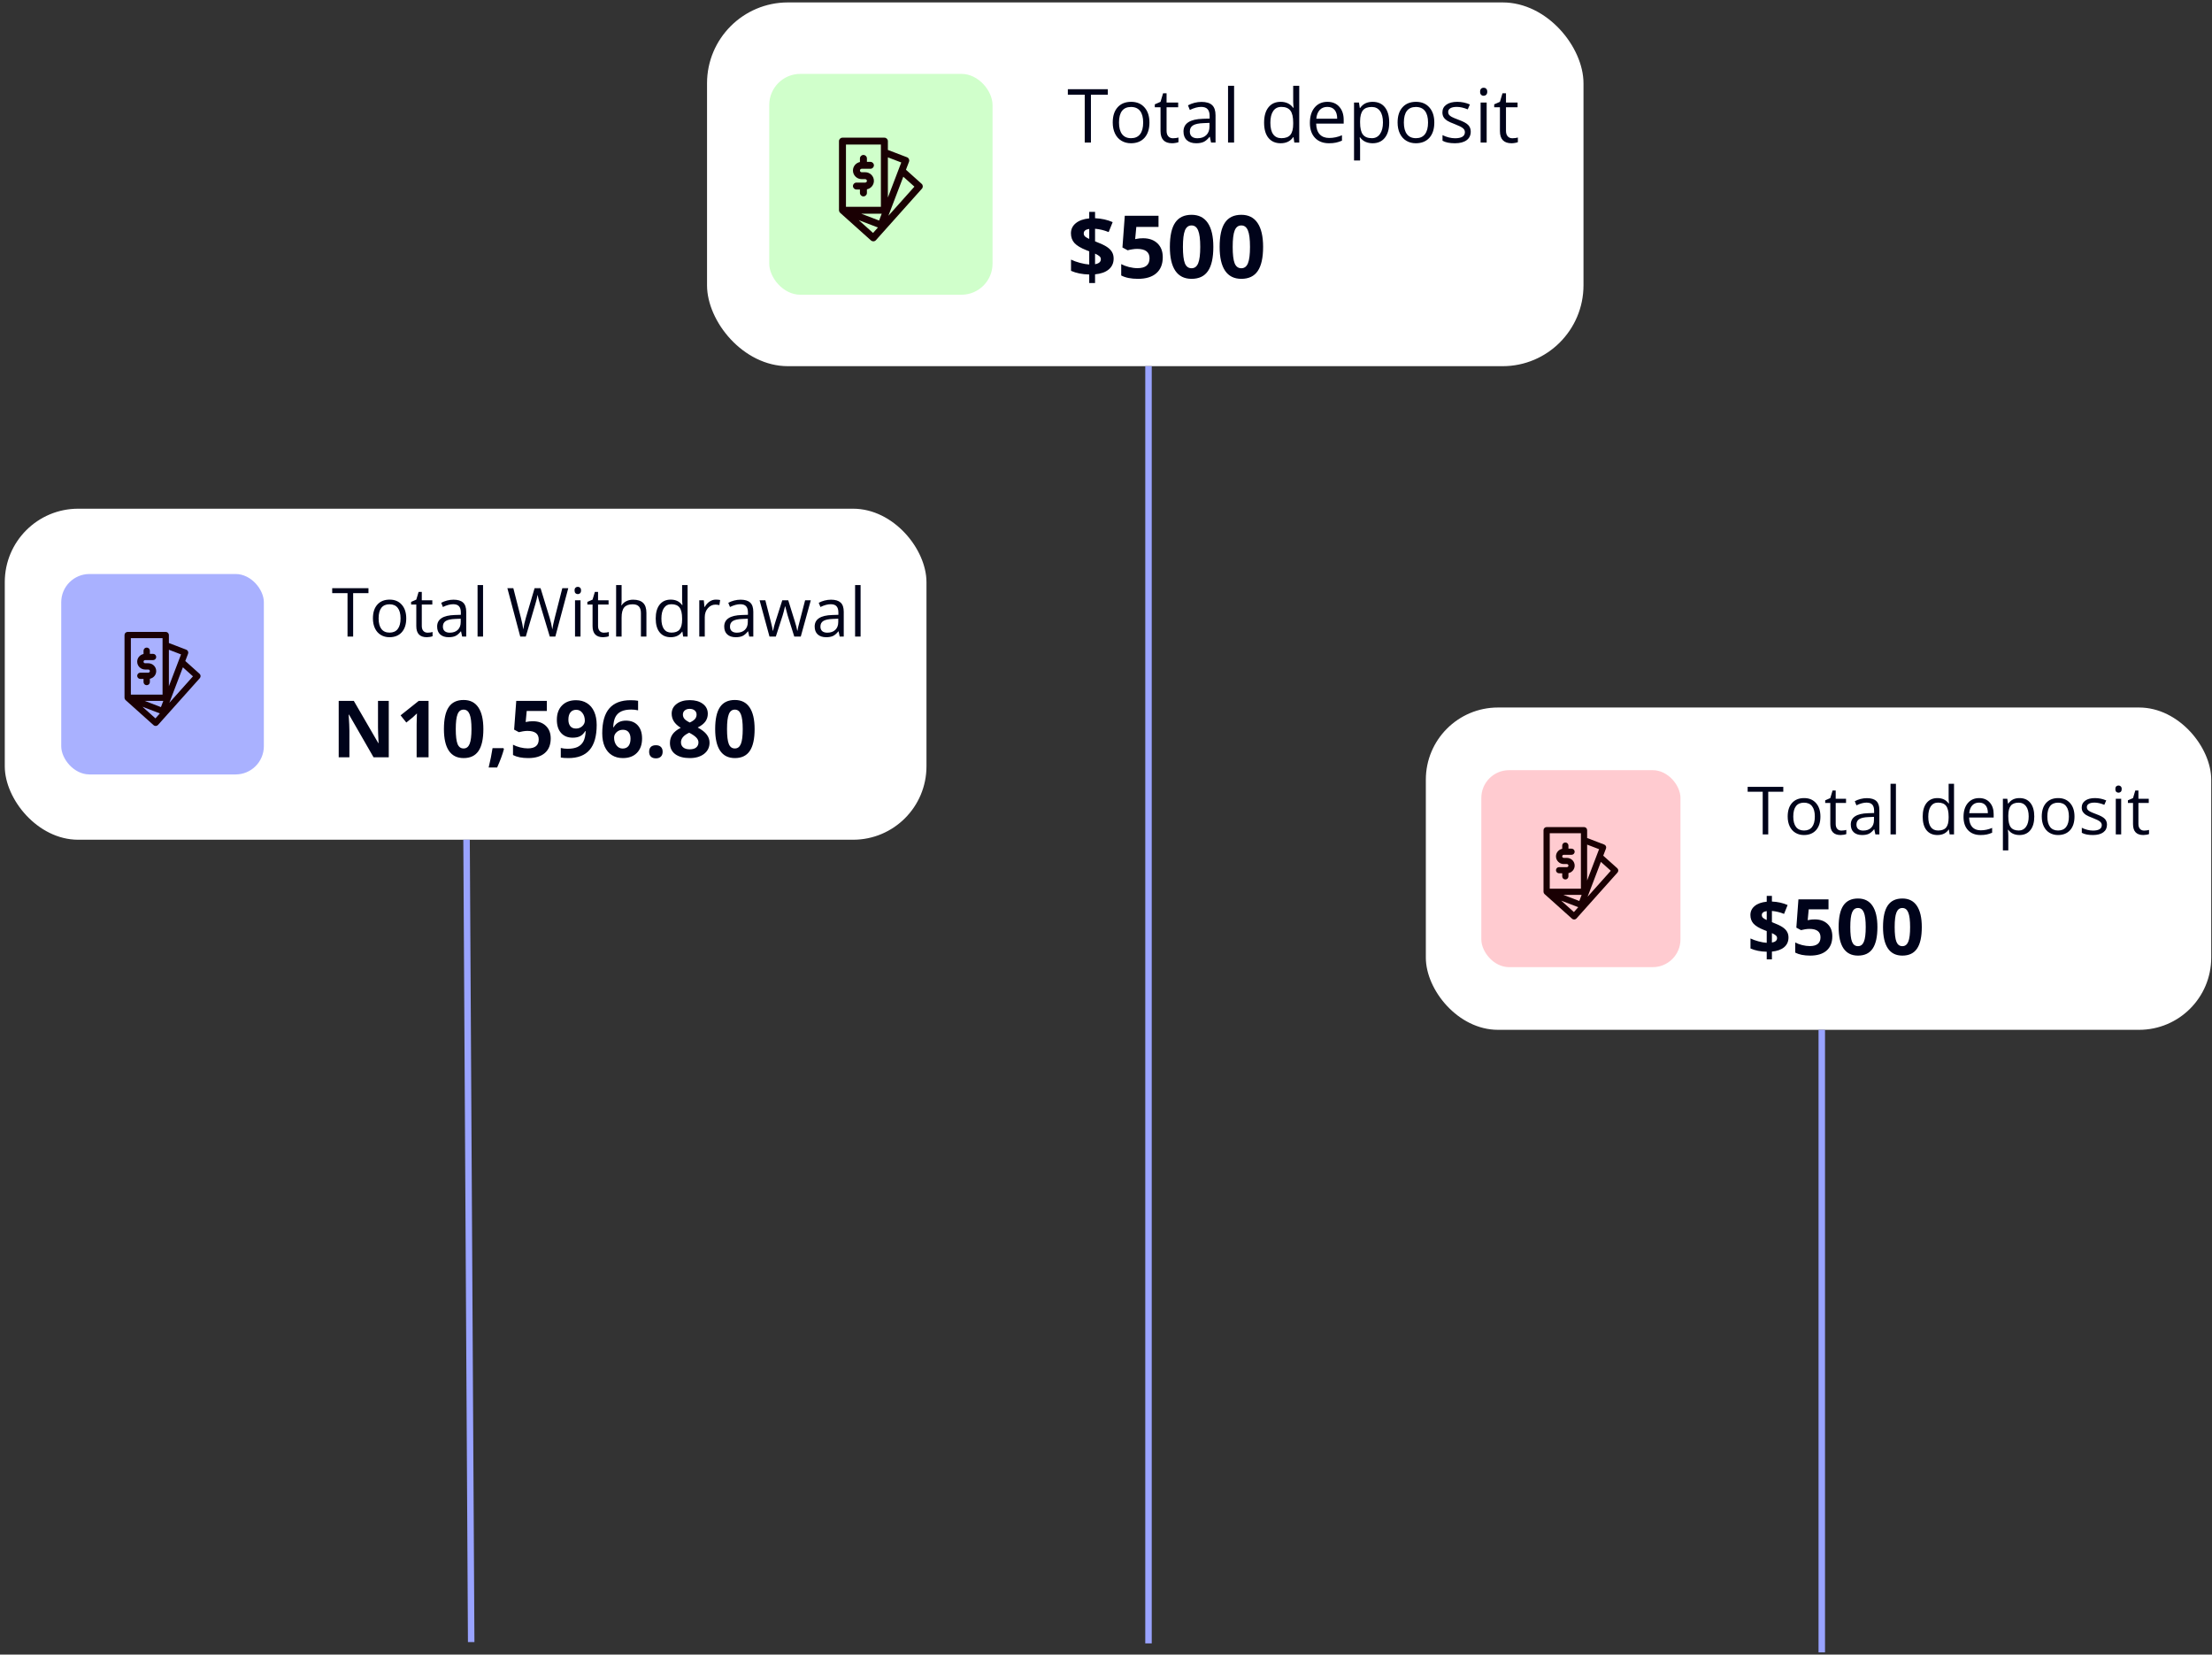 <svg width="341" height="255" viewBox="0 0 341 255" fill="none" xmlns="http://www.w3.org/2000/svg">
<rect x="0" y="0" width="341" height="255" fill="#333333" stroke="none"/>
<rect x="0.736" y="78.401" width="142.088" height="51.019" rx="11.315" fill="white"/>
<rect opacity="0.5" x="9.44" y="88.466" width="31.236" height="30.889" rx="4.352" fill="#5465FF"/>
<path fill-rule="evenodd" clip-rule="evenodd" d="M29.748 104.239L28.194 102.846L26.108 108.312L29.748 104.239ZM26.036 105.763L27.529 101.853C27.529 101.852 27.529 101.851 27.53 101.85L27.909 100.856L26.036 100.14V105.763ZM25.176 108.019H22.304L24.81 108.978L25.176 108.019ZM24.643 109.951L21.963 108.925L23.961 110.715L24.643 109.951ZM20.173 107.053H25.059V98.355H20.173V107.053ZM30.8 104.521L24.365 111.721C24.278 111.818 24.156 111.877 24.026 111.884C24.017 111.884 24.008 111.885 23.998 111.885C23.878 111.885 23.76 111.84 23.67 111.759L19.356 107.893C19.354 107.892 19.353 107.889 19.351 107.887C19.349 107.885 19.345 107.883 19.343 107.881C19.314 107.853 19.296 107.818 19.274 107.784C19.264 107.767 19.248 107.752 19.24 107.734C19.239 107.732 19.237 107.731 19.237 107.729C19.226 107.705 19.225 107.678 19.219 107.652C19.218 107.65 19.218 107.646 19.217 107.643C19.21 107.613 19.198 107.585 19.197 107.554C19.196 107.55 19.197 107.547 19.197 107.543C19.197 107.54 19.195 107.538 19.195 107.536V97.872C19.195 97.605 19.414 97.389 19.684 97.389H25.547C25.817 97.389 26.036 97.605 26.036 97.872V99.103L28.713 100.128C28.963 100.223 29.089 100.501 28.994 100.749L28.565 101.874L30.762 103.843C30.959 104.021 30.977 104.323 30.8 104.521ZM22.127 101.979C22.127 102.113 22.236 102.221 22.371 102.221H22.86C23.534 102.221 24.081 102.762 24.081 103.429C24.081 104.012 23.661 104.5 23.104 104.612V105.12C23.104 105.387 22.886 105.603 22.616 105.603C22.346 105.603 22.127 105.387 22.127 105.12V104.637H21.638C21.369 104.637 21.15 104.421 21.15 104.154C21.15 103.886 21.369 103.67 21.638 103.67H22.86C22.995 103.67 23.104 103.562 23.104 103.429C23.104 103.296 22.995 103.187 22.86 103.187H22.371C21.698 103.187 21.15 102.646 21.15 101.979C21.15 101.396 21.57 100.908 22.127 100.796V100.288C22.127 100.021 22.346 99.805 22.616 99.805C22.886 99.805 23.104 100.021 23.104 100.288V100.771H23.593C23.863 100.771 24.081 100.987 24.081 101.254C24.081 101.522 23.863 101.738 23.593 101.738H22.371C22.236 101.738 22.127 101.846 22.127 101.979Z" fill="#1A0003"/>
<path d="M54.441 98.105H53.574V91.418H51.212V90.648H56.802V91.418H54.441V98.105ZM62.626 95.305C62.626 96.216 62.396 96.928 61.937 97.442C61.478 97.951 60.844 98.207 60.035 98.207C59.535 98.207 59.092 98.089 58.704 97.855C58.316 97.62 58.017 97.283 57.806 96.845C57.596 96.406 57.49 95.893 57.49 95.305C57.49 94.393 57.718 93.684 58.174 93.178C58.629 92.668 59.262 92.413 60.071 92.413C60.853 92.413 61.473 92.673 61.932 93.193C62.395 93.713 62.626 94.417 62.626 95.305ZM58.367 95.305C58.367 96.019 58.51 96.563 58.796 96.937C59.081 97.311 59.501 97.498 60.056 97.498C60.61 97.498 61.03 97.312 61.315 96.942C61.604 96.568 61.749 96.022 61.749 95.305C61.749 94.594 61.604 94.055 61.315 93.688C61.03 93.317 60.606 93.132 60.045 93.132C59.491 93.132 59.073 93.314 58.791 93.678C58.508 94.041 58.367 94.584 58.367 95.305ZM65.92 97.508C66.07 97.508 66.215 97.498 66.354 97.477C66.493 97.453 66.604 97.43 66.685 97.406V98.053C66.594 98.098 66.458 98.133 66.277 98.161C66.101 98.191 65.941 98.207 65.798 98.207C64.717 98.207 64.176 97.637 64.176 96.498V93.173H63.376V92.765L64.176 92.413L64.533 91.22H65.023V92.515H66.645V93.173H65.023V96.462C65.023 96.799 65.103 97.057 65.263 97.237C65.422 97.418 65.642 97.508 65.92 97.508ZM71.245 98.105L71.076 97.309H71.036C70.757 97.659 70.478 97.897 70.199 98.023C69.924 98.145 69.579 98.207 69.164 98.207C68.61 98.207 68.174 98.064 67.858 97.778C67.546 97.493 67.389 97.086 67.389 96.559C67.389 95.43 68.292 94.839 70.097 94.784L71.046 94.754V94.407C71.046 93.968 70.951 93.645 70.76 93.438C70.573 93.227 70.272 93.122 69.858 93.122C69.392 93.122 68.865 93.265 68.276 93.55L68.016 92.903C68.292 92.753 68.593 92.636 68.919 92.551C69.249 92.466 69.579 92.423 69.909 92.423C70.575 92.423 71.068 92.571 71.388 92.867C71.71 93.163 71.872 93.637 71.872 94.29V98.105H71.245ZM69.332 97.508C69.859 97.508 70.272 97.363 70.572 97.074C70.874 96.785 71.025 96.381 71.025 95.861V95.356L70.179 95.391C69.506 95.415 69.019 95.52 68.72 95.707C68.424 95.891 68.276 96.178 68.276 96.569C68.276 96.875 68.368 97.108 68.552 97.268C68.739 97.428 68.999 97.508 69.332 97.508ZM74.468 98.105H73.621V90.169H74.468V98.105ZM85.611 98.105H84.754L83.25 93.112C83.178 92.891 83.099 92.612 83.01 92.275C82.922 91.939 82.876 91.736 82.873 91.668C82.798 92.117 82.679 92.609 82.516 93.142L81.057 98.105H80.2L78.216 90.648H79.134L80.312 95.254C80.475 95.9 80.594 96.484 80.669 97.008C80.761 96.386 80.897 95.777 81.077 95.182L82.413 90.648H83.331L84.734 95.223C84.897 95.75 85.035 96.345 85.147 97.008C85.212 96.525 85.334 95.937 85.514 95.243L86.687 90.648H87.605L85.611 98.105ZM89.492 98.105H88.645V92.515H89.492V98.105ZM88.574 91C88.574 90.806 88.622 90.665 88.717 90.577C88.812 90.485 88.931 90.439 89.074 90.439C89.21 90.439 89.327 90.485 89.426 90.577C89.524 90.669 89.574 90.81 89.574 91C89.574 91.191 89.524 91.334 89.426 91.429C89.327 91.52 89.21 91.566 89.074 91.566C88.931 91.566 88.812 91.52 88.717 91.429C88.622 91.334 88.574 91.191 88.574 91ZM93.093 97.508C93.242 97.508 93.387 97.498 93.526 97.477C93.665 97.453 93.776 97.43 93.858 97.406V98.053C93.766 98.098 93.63 98.133 93.45 98.161C93.273 98.191 93.113 98.207 92.97 98.207C91.889 98.207 91.349 97.637 91.349 96.498V93.173H90.548V92.765L91.349 92.413L91.706 91.22H92.195V92.515H93.817V93.173H92.195V96.462C92.195 96.799 92.275 97.057 92.435 97.237C92.595 97.418 92.814 97.508 93.093 97.508ZM98.805 98.105V94.489C98.805 94.033 98.701 93.693 98.493 93.469C98.286 93.244 97.961 93.132 97.519 93.132C96.931 93.132 96.501 93.292 96.229 93.612C95.96 93.931 95.826 94.455 95.826 95.182V98.105H94.98V90.169H95.826V92.571C95.826 92.86 95.813 93.1 95.785 93.29H95.836C96.003 93.022 96.239 92.811 96.545 92.658C96.855 92.501 97.207 92.423 97.601 92.423C98.284 92.423 98.796 92.586 99.136 92.913C99.479 93.236 99.651 93.751 99.651 94.458V98.105H98.805ZM105.2 97.355H105.154C104.763 97.923 104.178 98.207 103.4 98.207C102.669 98.207 102.099 97.957 101.691 97.457C101.286 96.957 101.084 96.246 101.084 95.325C101.084 94.404 101.288 93.688 101.696 93.178C102.104 92.668 102.672 92.413 103.4 92.413C104.158 92.413 104.739 92.688 105.144 93.239H105.21L105.174 92.836L105.154 92.444V90.169H106V98.105H105.312L105.2 97.355ZM103.507 97.498C104.085 97.498 104.503 97.341 104.761 97.028C105.023 96.712 105.154 96.204 105.154 95.504V95.325C105.154 94.533 105.021 93.968 104.756 93.632C104.494 93.292 104.074 93.122 103.496 93.122C103 93.122 102.619 93.316 102.354 93.703C102.092 94.087 101.961 94.631 101.961 95.335C101.961 96.049 102.092 96.588 102.354 96.952C102.616 97.316 103 97.498 103.507 97.498ZM110.351 92.413C110.599 92.413 110.822 92.433 111.019 92.474L110.902 93.26C110.67 93.209 110.466 93.183 110.29 93.183C109.837 93.183 109.45 93.367 109.127 93.734C108.807 94.101 108.647 94.558 108.647 95.106V98.105H107.801V92.515H108.499L108.596 93.55H108.637C108.845 93.186 109.094 92.906 109.387 92.709C109.679 92.512 110.001 92.413 110.351 92.413ZM115.502 98.105L115.333 97.309H115.293C115.014 97.659 114.735 97.897 114.456 98.023C114.181 98.145 113.836 98.207 113.421 98.207C112.867 98.207 112.431 98.064 112.115 97.778C111.802 97.493 111.646 97.086 111.646 96.559C111.646 95.43 112.549 94.839 114.354 94.784L115.303 94.754V94.407C115.303 93.968 115.208 93.645 115.017 93.438C114.83 93.227 114.529 93.122 114.114 93.122C113.649 93.122 113.122 93.265 112.533 93.55L112.273 92.903C112.549 92.753 112.85 92.636 113.176 92.551C113.506 92.466 113.836 92.423 114.165 92.423C114.832 92.423 115.325 92.571 115.644 92.867C115.967 93.163 116.129 93.637 116.129 94.29V98.105H115.502ZM113.589 97.508C114.116 97.508 114.529 97.363 114.828 97.074C115.131 96.785 115.282 96.381 115.282 95.861V95.356L114.436 95.391C113.763 95.415 113.276 95.52 112.977 95.707C112.681 95.891 112.533 96.178 112.533 96.569C112.533 96.875 112.625 97.108 112.809 97.268C112.996 97.428 113.256 97.508 113.589 97.508ZM122.443 98.105L121.417 94.825C121.353 94.625 121.232 94.169 121.055 93.459H121.015C120.879 94.053 120.76 94.512 120.658 94.835L119.602 98.105H118.623L117.098 92.515H117.985C118.346 93.919 118.619 94.988 118.806 95.723C118.997 96.457 119.106 96.952 119.133 97.207H119.174C119.211 97.013 119.27 96.763 119.352 96.457C119.437 96.148 119.51 95.903 119.571 95.723L120.596 92.515H121.514L122.514 95.723C122.704 96.308 122.834 96.799 122.902 97.197H122.942C122.956 97.074 122.992 96.886 123.049 96.631C123.111 96.376 123.466 95.004 124.115 92.515H124.993L123.447 98.105H122.443ZM129.445 98.105L129.276 97.309H129.236C128.957 97.659 128.678 97.897 128.399 98.023C128.124 98.145 127.779 98.207 127.364 98.207C126.81 98.207 126.375 98.064 126.058 97.778C125.746 97.493 125.589 97.086 125.589 96.559C125.589 95.43 126.492 94.839 128.297 94.784L129.246 94.754V94.407C129.246 93.968 129.151 93.645 128.96 93.438C128.773 93.227 128.472 93.122 128.058 93.122C127.592 93.122 127.065 93.265 126.477 93.55L126.216 92.903C126.492 92.753 126.793 92.636 127.119 92.551C127.449 92.466 127.779 92.423 128.109 92.423C128.775 92.423 129.268 92.571 129.588 92.867C129.911 93.163 130.072 93.637 130.072 94.29V98.105H129.445ZM127.532 97.508C128.059 97.508 128.472 97.363 128.772 97.074C129.074 96.785 129.225 96.381 129.225 95.861V95.356L128.379 95.391C127.706 95.415 127.219 95.52 126.92 95.707C126.624 95.891 126.477 96.178 126.477 96.569C126.477 96.875 126.568 97.108 126.752 97.268C126.939 97.428 127.199 97.508 127.532 97.508ZM132.668 98.105H131.821V90.169H132.668V98.105Z" fill="#00031A"/>
<path d="M59.932 116.716H57.588L53.804 110.135H53.75C53.826 111.297 53.863 112.126 53.863 112.622V116.716H52.215V108.017H54.542L58.32 114.532H58.361C58.302 113.401 58.272 112.602 58.272 112.134V108.017H59.932V116.716ZM66.067 116.716H64.228V111.682L64.246 110.855L64.276 109.951C63.97 110.256 63.758 110.456 63.639 110.551L62.639 111.355L61.753 110.248L64.555 108.017H66.067V116.716ZM74.515 112.366C74.515 113.885 74.266 115.01 73.766 115.74C73.27 116.47 72.504 116.835 71.469 116.835C70.466 116.835 69.708 116.458 69.196 115.704C68.689 114.95 68.435 113.838 68.435 112.366C68.435 110.831 68.683 109.701 69.178 108.975C69.674 108.245 70.438 107.88 71.469 107.88C72.473 107.88 73.23 108.261 73.742 109.022C74.258 109.784 74.515 110.899 74.515 112.366ZM70.261 112.366C70.261 113.433 70.353 114.199 70.535 114.663C70.721 115.123 71.033 115.353 71.469 115.353C71.897 115.353 72.207 115.119 72.397 114.651C72.588 114.183 72.683 113.421 72.683 112.366C72.683 111.299 72.586 110.534 72.391 110.07C72.201 109.601 71.894 109.367 71.469 109.367C71.037 109.367 70.727 109.601 70.541 110.07C70.355 110.534 70.261 111.299 70.261 112.366ZM77.687 115.436C77.48 116.238 77.131 117.188 76.639 118.286H75.331C75.588 117.231 75.789 116.236 75.931 115.299H77.597L77.687 115.436ZM82.143 111.158C82.984 111.158 83.653 111.394 84.148 111.866C84.648 112.338 84.898 112.985 84.898 113.806C84.898 114.778 84.599 115.526 83.999 116.049C83.401 116.573 82.544 116.835 81.429 116.835C80.461 116.835 79.68 116.678 79.085 116.365V114.776C79.398 114.942 79.763 115.079 80.18 115.186C80.596 115.29 80.991 115.341 81.364 115.341C82.486 115.341 83.048 114.881 83.048 113.961C83.048 113.084 82.466 112.646 81.304 112.646C81.094 112.646 80.862 112.668 80.608 112.711C80.354 112.751 80.148 112.795 79.989 112.842L79.257 112.449L79.585 108.017H84.303V109.576H81.197L81.037 111.283L81.245 111.242C81.487 111.186 81.786 111.158 82.143 111.158ZM91.984 111.73C91.984 113.443 91.623 114.722 90.901 115.567C90.18 116.412 89.087 116.835 87.623 116.835C87.107 116.835 86.717 116.807 86.451 116.751V115.276C86.784 115.359 87.133 115.401 87.498 115.401C88.113 115.401 88.619 115.311 89.015 115.133C89.412 114.95 89.715 114.667 89.926 114.282C90.136 113.893 90.257 113.36 90.289 112.682H90.217C89.987 113.054 89.721 113.316 89.42 113.467C89.118 113.618 88.742 113.693 88.289 113.693C87.532 113.693 86.935 113.451 86.499 112.967C86.062 112.479 85.844 111.803 85.844 110.938C85.844 110.006 86.108 109.27 86.635 108.731C87.167 108.187 87.889 107.916 88.801 107.916C89.444 107.916 90.005 108.066 90.485 108.368C90.969 108.669 91.34 109.108 91.597 109.683C91.855 110.254 91.984 110.936 91.984 111.73ZM88.837 109.391C88.456 109.391 88.159 109.522 87.944 109.784C87.73 110.046 87.623 110.423 87.623 110.914C87.623 111.335 87.72 111.668 87.915 111.914C88.109 112.16 88.404 112.283 88.801 112.283C89.174 112.283 89.493 112.162 89.759 111.92C90.025 111.674 90.158 111.392 90.158 111.075C90.158 110.603 90.033 110.204 89.783 109.879C89.537 109.554 89.222 109.391 88.837 109.391ZM92.841 113.021C92.841 111.299 93.204 110.018 93.93 109.177C94.66 108.336 95.751 107.916 97.202 107.916C97.698 107.916 98.087 107.945 98.368 108.005V109.475C98.016 109.395 97.666 109.356 97.321 109.356C96.691 109.356 96.175 109.451 95.774 109.641C95.378 109.832 95.08 110.113 94.882 110.486C94.683 110.859 94.567 111.388 94.531 112.075H94.608C95.001 111.4 95.63 111.063 96.494 111.063C97.272 111.063 97.881 111.307 98.321 111.795C98.761 112.283 98.981 112.957 98.981 113.818C98.981 114.746 98.719 115.482 98.196 116.025C97.672 116.565 96.947 116.835 96.018 116.835C95.376 116.835 94.814 116.686 94.335 116.388C93.859 116.091 93.49 115.656 93.228 115.085C92.97 114.514 92.841 113.826 92.841 113.021ZM95.983 115.365C96.375 115.365 96.677 115.234 96.887 114.972C97.097 114.706 97.202 114.33 97.202 113.842C97.202 113.417 97.103 113.084 96.905 112.842C96.71 112.596 96.415 112.473 96.018 112.473C95.645 112.473 95.326 112.594 95.06 112.836C94.799 113.078 94.668 113.36 94.668 113.681C94.668 114.153 94.791 114.552 95.037 114.877C95.287 115.202 95.602 115.365 95.983 115.365ZM100.07 115.865C100.07 115.532 100.159 115.28 100.338 115.109C100.516 114.939 100.776 114.853 101.117 114.853C101.447 114.853 101.7 114.94 101.879 115.115C102.061 115.29 102.153 115.539 102.153 115.865C102.153 116.178 102.061 116.426 101.879 116.608C101.696 116.787 101.443 116.876 101.117 116.876C100.784 116.876 100.526 116.789 100.344 116.614C100.161 116.436 100.07 116.186 100.07 115.865ZM106.335 107.904C107.168 107.904 107.839 108.094 108.346 108.475C108.858 108.852 109.114 109.361 109.114 110.004C109.114 110.448 108.991 110.845 108.745 111.194C108.499 111.539 108.103 111.849 107.555 112.122C108.206 112.471 108.672 112.836 108.953 113.217C109.239 113.594 109.382 114.008 109.382 114.461C109.382 115.175 109.102 115.75 108.543 116.186C107.984 116.618 107.248 116.835 106.335 116.835C105.383 116.835 104.636 116.632 104.092 116.228C103.549 115.823 103.277 115.25 103.277 114.508C103.277 114.012 103.408 113.572 103.67 113.187C103.936 112.803 104.36 112.463 104.943 112.17C104.447 111.856 104.09 111.521 103.872 111.164C103.654 110.807 103.545 110.417 103.545 109.992C103.545 109.369 103.803 108.866 104.318 108.481C104.834 108.096 105.506 107.904 106.335 107.904ZM104.979 114.401C104.979 114.742 105.098 115.008 105.336 115.198C105.574 115.389 105.899 115.484 106.312 115.484C106.768 115.484 107.109 115.387 107.335 115.192C107.561 114.994 107.674 114.734 107.674 114.413C107.674 114.147 107.561 113.899 107.335 113.669C107.113 113.435 106.75 113.187 106.246 112.925C105.401 113.314 104.979 113.806 104.979 114.401ZM106.323 109.248C106.01 109.248 105.756 109.33 105.562 109.492C105.372 109.651 105.276 109.865 105.276 110.135C105.276 110.373 105.352 110.587 105.502 110.778C105.657 110.964 105.935 111.156 106.335 111.355C106.724 111.172 106.996 110.986 107.151 110.795C107.305 110.605 107.383 110.385 107.383 110.135C107.383 109.861 107.283 109.645 107.085 109.486C106.887 109.328 106.633 109.248 106.323 109.248ZM116.331 112.366C116.331 113.885 116.081 115.01 115.582 115.74C115.086 116.47 114.32 116.835 113.285 116.835C112.281 116.835 111.524 116.458 111.012 115.704C110.504 114.95 110.25 113.838 110.25 112.366C110.25 110.831 110.498 109.701 110.994 108.975C111.49 108.245 112.254 107.88 113.285 107.88C114.288 107.88 115.046 108.261 115.558 109.022C116.073 109.784 116.331 110.899 116.331 112.366ZM112.077 112.366C112.077 113.433 112.168 114.199 112.351 114.663C112.537 115.123 112.849 115.353 113.285 115.353C113.713 115.353 114.023 115.119 114.213 114.651C114.403 114.183 114.499 113.421 114.499 112.366C114.499 111.299 114.401 110.534 114.207 110.07C114.017 109.601 113.709 109.367 113.285 109.367C112.852 109.367 112.543 109.601 112.357 110.07C112.17 110.534 112.077 111.299 112.077 112.366Z" fill="#00031A"/>
<line x1="71.924" y1="129.417" x2="72.637" y2="253.077" stroke="#99A3FF"/>
<rect x="108.995" y="0.374" width="135.115" height="56.061" rx="12.469" fill="white"/>
<rect opacity="0.5" x="118.587" y="11.385" width="34.422" height="34.039" rx="4.796" fill="#A3FF99"/>
<path fill-rule="evenodd" clip-rule="evenodd" d="M140.965 28.767L139.252 27.232L136.954 33.255L140.965 28.767ZM136.875 30.447L138.52 26.137C138.52 26.136 138.52 26.135 138.521 26.134L138.939 25.04L136.875 24.25V30.447ZM135.926 32.933H132.761L135.523 33.99L135.926 32.933ZM135.34 35.062L132.386 33.931L134.588 35.903L135.34 35.062ZM130.413 31.868H135.798V22.283H130.413V31.868ZM142.124 29.078L135.033 37.013C134.938 37.12 134.803 37.184 134.659 37.191C134.65 37.192 134.639 37.193 134.629 37.193C134.496 37.193 134.367 37.144 134.268 37.055L129.513 32.794C129.511 32.792 129.511 32.79 129.508 32.787C129.505 32.785 129.501 32.783 129.499 32.781C129.468 32.75 129.447 32.711 129.423 32.674C129.412 32.655 129.394 32.638 129.385 32.619C129.384 32.616 129.382 32.615 129.382 32.613C129.37 32.587 129.37 32.556 129.363 32.529C129.361 32.526 129.361 32.522 129.36 32.518C129.352 32.485 129.339 32.454 129.338 32.421C129.337 32.416 129.338 32.412 129.338 32.408C129.338 32.405 129.336 32.403 129.336 32.4V21.751C129.336 21.457 129.577 21.219 129.875 21.219H136.336C136.634 21.219 136.874 21.457 136.874 21.751V23.108L139.825 24.237C140.101 24.342 140.239 24.648 140.134 24.921L139.661 26.16L142.082 28.331C142.3 28.527 142.319 28.859 142.124 29.078ZM132.567 26.277C132.567 26.424 132.688 26.543 132.836 26.543H133.375C134.117 26.543 134.721 27.14 134.721 27.874C134.721 28.517 134.258 29.055 133.644 29.178V29.738C133.644 30.032 133.403 30.27 133.105 30.27C132.808 30.27 132.567 30.032 132.567 29.738V29.206H132.029C131.731 29.206 131.49 28.968 131.49 28.673C131.49 28.379 131.731 28.141 132.029 28.141H133.375C133.523 28.141 133.644 28.021 133.644 27.874C133.644 27.728 133.523 27.608 133.375 27.608H132.836C132.094 27.608 131.49 27.011 131.49 26.277C131.49 25.634 131.954 25.096 132.567 24.973V24.413C132.567 24.119 132.808 23.881 133.105 23.881C133.403 23.881 133.644 24.119 133.644 24.413V24.946H134.182C134.48 24.946 134.721 25.184 134.721 25.478C134.721 25.773 134.48 26.011 134.182 26.011H132.836C132.688 26.011 132.567 26.131 132.567 26.277Z" fill="#1A0003"/>
<path d="M168.177 21.966H167.221V14.598H164.619V13.749H170.779V14.598H168.177V21.966ZM177.197 18.88C177.197 19.884 176.944 20.669 176.438 21.235C175.933 21.797 175.234 22.078 174.342 22.078C173.791 22.078 173.302 21.949 172.875 21.69C172.448 21.432 172.118 21.061 171.886 20.578C171.654 20.094 171.538 19.528 171.538 18.88C171.538 17.876 171.789 17.095 172.291 16.537C172.793 15.975 173.49 15.694 174.381 15.694C175.243 15.694 175.927 15.98 176.433 16.553C176.942 17.127 177.197 17.902 177.197 18.88ZM172.504 18.88C172.504 19.667 172.662 20.267 172.976 20.679C173.291 21.091 173.754 21.297 174.365 21.297C174.975 21.297 175.438 21.093 175.753 20.684C176.071 20.272 176.23 19.671 176.23 18.88C176.23 18.097 176.071 17.503 175.753 17.099C175.438 16.69 174.972 16.486 174.353 16.486C173.743 16.486 173.282 16.686 172.971 17.087C172.66 17.488 172.504 18.086 172.504 18.88ZM180.828 21.308C180.992 21.308 181.152 21.297 181.305 21.274C181.459 21.248 181.581 21.222 181.671 21.196V21.909C181.569 21.958 181.42 21.997 181.221 22.027C181.026 22.061 180.85 22.078 180.693 22.078C179.501 22.078 178.906 21.45 178.906 20.195V16.531H178.023V16.081L178.906 15.694L179.299 14.379H179.838V15.806H181.626V16.531H179.838V20.156C179.838 20.527 179.927 20.812 180.103 21.01C180.279 21.209 180.52 21.308 180.828 21.308ZM186.695 21.966L186.51 21.089H186.465C186.157 21.475 185.85 21.737 185.543 21.876C185.239 22.011 184.859 22.078 184.402 22.078C183.791 22.078 183.312 21.921 182.963 21.606C182.619 21.291 182.446 20.843 182.446 20.263C182.446 19.019 183.441 18.367 185.43 18.307L186.476 18.273V17.891C186.476 17.408 186.371 17.052 186.161 16.823C185.955 16.591 185.623 16.475 185.166 16.475C184.653 16.475 184.072 16.632 183.424 16.947L183.137 16.233C183.441 16.068 183.773 15.939 184.132 15.845C184.496 15.752 184.859 15.705 185.223 15.705C185.957 15.705 186.5 15.868 186.852 16.194C187.208 16.52 187.386 17.042 187.386 17.762V21.966H186.695ZM184.587 21.308C185.168 21.308 185.623 21.149 185.953 20.83C186.287 20.512 186.453 20.066 186.453 19.493V18.936L185.52 18.976C184.779 19.002 184.243 19.118 183.913 19.324C183.587 19.526 183.424 19.843 183.424 20.274C183.424 20.611 183.525 20.868 183.728 21.044C183.934 21.22 184.22 21.308 184.587 21.308ZM190.247 21.966H189.314V13.221H190.247V21.966ZM199.408 21.14H199.357C198.926 21.765 198.282 22.078 197.424 22.078C196.618 22.078 195.991 21.803 195.541 21.252C195.095 20.701 194.872 19.918 194.872 18.903C194.872 17.887 195.097 17.099 195.547 16.537C195.996 15.975 196.622 15.694 197.424 15.694C198.259 15.694 198.9 15.997 199.346 16.604H199.419L199.379 16.16L199.357 15.727V13.221H200.29V21.966H199.531L199.408 21.14ZM197.542 21.297C198.179 21.297 198.639 21.125 198.924 20.78C199.213 20.431 199.357 19.871 199.357 19.099V18.903C199.357 18.03 199.211 17.408 198.919 17.037C198.63 16.662 198.167 16.475 197.53 16.475C196.983 16.475 196.564 16.688 196.272 17.116C195.983 17.539 195.839 18.138 195.839 18.914C195.839 19.701 195.983 20.295 196.272 20.695C196.56 21.096 196.983 21.297 197.542 21.297ZM204.876 22.078C203.965 22.078 203.246 21.801 202.718 21.246C202.193 20.692 201.931 19.922 201.931 18.936C201.931 17.944 202.174 17.155 202.662 16.57C203.152 15.986 203.81 15.694 204.634 15.694C205.406 15.694 206.017 15.948 206.466 16.458C206.916 16.964 207.141 17.633 207.141 18.464V19.054H202.898C202.916 19.777 203.098 20.326 203.443 20.701C203.791 21.076 204.28 21.263 204.91 21.263C205.573 21.263 206.228 21.125 206.877 20.847V21.679C206.547 21.821 206.234 21.922 205.938 21.983C205.646 22.046 205.292 22.078 204.876 22.078ZM204.623 16.475C204.128 16.475 203.733 16.636 203.437 16.958C203.145 17.28 202.973 17.726 202.92 18.296H206.14C206.14 17.707 206.009 17.258 205.747 16.947C205.485 16.632 205.11 16.475 204.623 16.475ZM211.603 22.078C211.202 22.078 210.835 22.005 210.502 21.859C210.172 21.709 209.895 21.48 209.67 21.173H209.602C209.647 21.533 209.67 21.874 209.67 22.196V24.731H208.737V15.806H209.496L209.625 16.649H209.67C209.91 16.312 210.189 16.068 210.507 15.918C210.826 15.768 211.191 15.694 211.603 15.694C212.42 15.694 213.049 15.973 213.491 16.531C213.937 17.089 214.16 17.872 214.16 18.88C214.16 19.892 213.934 20.679 213.48 21.241C213.031 21.799 212.405 22.078 211.603 22.078ZM211.468 16.486C210.839 16.486 210.384 16.66 210.103 17.009C209.822 17.357 209.677 17.912 209.67 18.672V18.88C209.67 19.746 209.814 20.366 210.103 20.74C210.391 21.111 210.854 21.297 211.491 21.297C212.023 21.297 212.439 21.081 212.738 20.651C213.042 20.22 213.194 19.626 213.194 18.869C213.194 18.101 213.042 17.513 212.738 17.104C212.439 16.692 212.015 16.486 211.468 16.486ZM221.112 18.88C221.112 19.884 220.859 20.669 220.354 21.235C219.848 21.797 219.149 22.078 218.257 22.078C217.706 22.078 217.218 21.949 216.79 21.69C216.363 21.432 216.034 21.061 215.801 20.578C215.569 20.094 215.453 19.528 215.453 18.88C215.453 17.876 215.704 17.095 216.206 16.537C216.708 15.975 217.405 15.694 218.297 15.694C219.158 15.694 219.842 15.98 220.348 16.553C220.857 17.127 221.112 17.902 221.112 18.88ZM216.419 18.88C216.419 19.667 216.577 20.267 216.892 20.679C217.206 21.091 217.669 21.297 218.28 21.297C218.89 21.297 219.353 21.093 219.668 20.684C219.986 20.272 220.146 19.671 220.146 18.88C220.146 18.097 219.986 17.503 219.668 17.099C219.353 16.69 218.887 16.486 218.268 16.486C217.658 16.486 217.197 16.686 216.886 17.087C216.575 17.488 216.419 18.086 216.419 18.88ZM226.727 20.285C226.727 20.858 226.513 21.301 226.086 21.611C225.659 21.922 225.059 22.078 224.288 22.078C223.471 22.078 222.834 21.949 222.377 21.69V20.825C222.673 20.975 222.989 21.093 223.327 21.179C223.668 21.265 223.995 21.308 224.31 21.308C224.797 21.308 225.172 21.231 225.434 21.078C225.696 20.92 225.827 20.682 225.827 20.364C225.827 20.124 225.723 19.92 225.513 19.751C225.307 19.579 224.902 19.377 224.299 19.144C223.726 18.931 223.317 18.745 223.074 18.588C222.834 18.427 222.654 18.245 222.534 18.043C222.418 17.84 222.36 17.599 222.36 17.318C222.36 16.816 222.564 16.421 222.972 16.132C223.381 15.84 223.941 15.694 224.653 15.694C225.316 15.694 225.964 15.829 226.597 16.098L226.266 16.857C225.648 16.602 225.088 16.475 224.585 16.475C224.143 16.475 223.81 16.544 223.585 16.683C223.36 16.821 223.248 17.012 223.248 17.256C223.248 17.421 223.289 17.561 223.372 17.677C223.458 17.794 223.594 17.904 223.782 18.009C223.969 18.114 224.329 18.266 224.861 18.464C225.591 18.73 226.084 18.998 226.339 19.268C226.597 19.538 226.727 19.877 226.727 20.285ZM229.183 21.966H228.25V15.806H229.183V21.966ZM228.171 14.137C228.171 13.923 228.223 13.768 228.328 13.67C228.433 13.569 228.564 13.519 228.722 13.519C228.872 13.519 229.001 13.569 229.11 13.67C229.218 13.772 229.273 13.927 229.273 14.137C229.273 14.347 229.218 14.504 229.11 14.609C229.001 14.71 228.872 14.761 228.722 14.761C228.564 14.761 228.433 14.71 228.328 14.609C228.223 14.504 228.171 14.347 228.171 14.137ZM233.15 21.308C233.315 21.308 233.475 21.297 233.628 21.274C233.782 21.248 233.904 21.222 233.993 21.196V21.909C233.892 21.958 233.742 21.997 233.544 22.027C233.349 22.061 233.173 22.078 233.016 22.078C231.824 22.078 231.228 21.45 231.228 20.195V16.531H230.346V16.081L231.228 15.694L231.622 14.379H232.161V15.806H233.948V16.531H232.161V20.156C232.161 20.527 232.249 20.812 232.425 21.01C232.602 21.209 232.843 21.308 233.15 21.308Z" fill="#00031A"/>
<path d="M171.678 39.847C171.678 40.542 171.427 41.101 170.924 41.525C170.421 41.945 169.718 42.196 168.813 42.279V43.623H167.915V42.305C166.848 42.284 165.913 42.096 165.108 41.742V40.011C165.489 40.199 165.945 40.365 166.479 40.509C167.016 40.653 167.495 40.738 167.915 40.765V38.732L167.475 38.562C166.61 38.221 165.996 37.851 165.633 37.453C165.274 37.051 165.095 36.555 165.095 35.965C165.095 35.331 165.342 34.811 165.836 34.405C166.334 33.994 167.027 33.745 167.915 33.657V32.654H168.813V33.631C169.814 33.675 170.719 33.876 171.527 34.234L170.911 35.768C170.229 35.489 169.53 35.318 168.813 35.257V37.191C169.665 37.519 170.271 37.803 170.629 38.044C170.992 38.284 171.256 38.548 171.422 38.837C171.593 39.125 171.678 39.462 171.678 39.847ZM169.705 39.945C169.705 39.761 169.63 39.606 169.482 39.48C169.333 39.353 169.11 39.222 168.813 39.086V40.719C169.407 40.618 169.705 40.36 169.705 39.945ZM167.069 35.965C167.069 36.157 167.134 36.317 167.265 36.444C167.401 36.566 167.617 36.693 167.915 36.824V35.283C167.351 35.366 167.069 35.593 167.069 35.965ZM176.215 36.719C177.142 36.719 177.879 36.979 178.425 37.499C178.976 38.02 179.251 38.732 179.251 39.637C179.251 40.708 178.921 41.532 178.261 42.109C177.601 42.686 176.657 42.974 175.429 42.974C174.362 42.974 173.501 42.802 172.845 42.456V40.706C173.191 40.889 173.593 41.04 174.052 41.158C174.511 41.272 174.946 41.328 175.356 41.328C176.594 41.328 177.212 40.821 177.212 39.807C177.212 38.841 176.572 38.358 175.291 38.358C175.059 38.358 174.804 38.382 174.524 38.43C174.244 38.474 174.017 38.522 173.842 38.575L173.035 38.142L173.396 33.257H178.596V34.975H175.173L174.996 36.857L175.225 36.811C175.492 36.75 175.822 36.719 176.215 36.719ZM187.047 38.05C187.047 39.724 186.772 40.964 186.221 41.768C185.675 42.572 184.831 42.974 183.69 42.974C182.584 42.974 181.749 42.559 181.185 41.728C180.626 40.898 180.346 39.672 180.346 38.05C180.346 36.358 180.619 35.113 181.166 34.313C181.712 33.508 182.554 33.106 183.69 33.106C184.796 33.106 185.631 33.526 186.195 34.365C186.763 35.205 187.047 36.433 187.047 38.05ZM182.359 38.05C182.359 39.226 182.46 40.07 182.661 40.581C182.866 41.088 183.209 41.342 183.69 41.342C184.162 41.342 184.503 41.084 184.713 40.568C184.923 40.052 185.028 39.213 185.028 38.05C185.028 36.874 184.921 36.031 184.706 35.519C184.497 35.003 184.158 34.745 183.69 34.745C183.214 34.745 182.873 35.003 182.667 35.519C182.462 36.031 182.359 36.874 182.359 38.05ZM194.719 38.05C194.719 39.724 194.443 40.964 193.892 41.768C193.346 42.572 192.502 42.974 191.361 42.974C190.256 42.974 189.421 42.559 188.857 41.728C188.297 40.898 188.018 39.672 188.018 38.05C188.018 36.358 188.291 35.113 188.837 34.313C189.384 33.508 190.225 33.106 191.361 33.106C192.467 33.106 193.302 33.526 193.866 34.365C194.434 35.205 194.719 36.433 194.719 38.05ZM190.03 38.05C190.03 39.226 190.131 40.07 190.332 40.581C190.538 41.088 190.881 41.342 191.361 41.342C191.834 41.342 192.175 41.084 192.384 40.568C192.594 40.052 192.699 39.213 192.699 38.05C192.699 36.874 192.592 36.031 192.378 35.519C192.168 35.003 191.829 34.745 191.361 34.745C190.885 34.745 190.544 35.003 190.339 35.519C190.133 36.031 190.03 36.874 190.03 38.05Z" fill="#00031A"/>
<line x1="177.053" y1="56.435" x2="177.052" y2="253.275" stroke="#99A3FF"/>
<rect x="219.806" y="109.04" width="121.075" height="49.676" rx="11.121" fill="white"/>
<rect opacity="0.5" x="228.36" y="118.698" width="30.7" height="30.359" rx="4.277" fill="#FF99A3"/>
<path fill-rule="evenodd" clip-rule="evenodd" d="M248.319 134.201L246.791 132.832L244.742 138.204L248.319 134.201ZM244.671 135.699L246.138 131.855C246.138 131.854 246.139 131.854 246.139 131.853L246.512 130.876L244.671 130.172V135.699ZM243.825 137.916H241.002L243.466 138.859L243.825 137.916ZM243.302 139.815L240.668 138.807L242.631 140.566L243.302 139.815ZM238.908 136.966H243.711V128.418H238.908V136.966ZM249.353 134.478L243.028 141.555C242.943 141.65 242.823 141.708 242.695 141.714C242.686 141.715 242.677 141.715 242.668 141.715C242.549 141.715 242.434 141.672 242.346 141.592L238.105 137.792C238.103 137.791 238.103 137.788 238.1 137.786C238.098 137.784 238.095 137.783 238.093 137.78C238.064 137.753 238.046 137.719 238.025 137.685C238.014 137.668 237.999 137.654 237.991 137.636C237.99 137.634 237.989 137.633 237.988 137.631C237.978 137.607 237.977 137.58 237.971 137.556C237.97 137.553 237.969 137.55 237.968 137.546C237.962 137.517 237.95 137.489 237.949 137.459C237.948 137.455 237.949 137.452 237.949 137.448C237.949 137.446 237.947 137.444 237.947 137.441V127.943C237.947 127.681 238.162 127.468 238.428 127.468H244.19C244.456 127.468 244.671 127.681 244.671 127.943V129.153L247.302 130.16C247.548 130.254 247.671 130.527 247.578 130.771L247.156 131.876L249.316 133.812C249.51 133.986 249.527 134.283 249.353 134.478ZM240.829 131.98C240.829 132.111 240.936 132.217 241.069 132.217H241.549C242.211 132.217 242.75 132.75 242.75 133.405C242.75 133.978 242.337 134.457 241.789 134.568V135.067C241.789 135.329 241.574 135.542 241.309 135.542C241.044 135.542 240.829 135.329 240.829 135.067V134.592H240.348C240.083 134.592 239.868 134.38 239.868 134.117C239.868 133.854 240.083 133.642 240.348 133.642H241.549C241.682 133.642 241.789 133.536 241.789 133.405C241.789 133.274 241.682 133.167 241.549 133.167H241.069C240.407 133.167 239.868 132.635 239.868 131.98C239.868 131.406 240.282 130.927 240.829 130.817V130.318C240.829 130.055 241.044 129.843 241.309 129.843C241.574 129.843 241.789 130.055 241.789 130.318V130.793H242.269C242.535 130.793 242.75 131.005 242.75 131.268C242.75 131.53 242.535 131.742 242.269 131.742H241.069C240.936 131.742 240.829 131.849 240.829 131.98Z" fill="#1A0003"/>
<path d="M272.59 128.594H271.737V122.023H269.417V121.266H274.91V122.023H272.59V128.594ZM280.635 125.843C280.635 126.738 280.409 127.438 279.958 127.943C279.507 128.444 278.884 128.695 278.088 128.695C277.597 128.695 277.161 128.579 276.78 128.349C276.399 128.118 276.105 127.787 275.898 127.356C275.691 126.925 275.587 126.421 275.587 125.843C275.587 124.947 275.811 124.25 276.259 123.752C276.706 123.251 277.328 123.001 278.123 123.001C278.892 123.001 279.502 123.256 279.953 123.767C280.407 124.279 280.635 124.97 280.635 125.843ZM276.449 125.843C276.449 126.544 276.59 127.079 276.87 127.447C277.151 127.814 277.564 127.998 278.108 127.998C278.653 127.998 279.066 127.816 279.346 127.452C279.63 127.084 279.772 126.548 279.772 125.843C279.772 125.144 279.63 124.615 279.346 124.254C279.066 123.889 278.65 123.707 278.098 123.707C277.554 123.707 277.143 123.886 276.865 124.244C276.588 124.601 276.449 125.134 276.449 125.843ZM283.873 128.008C284.02 128.008 284.162 127.998 284.299 127.978C284.436 127.955 284.544 127.931 284.625 127.908V128.544C284.534 128.588 284.401 128.623 284.224 128.65C284.05 128.68 283.893 128.695 283.752 128.695C282.69 128.695 282.158 128.135 282.158 127.016V123.747H281.371V123.346L282.158 123.001L282.509 121.828H282.99V123.101H284.584V123.747H282.99V126.98C282.99 127.311 283.069 127.565 283.226 127.742C283.383 127.919 283.599 128.008 283.873 128.008ZM289.106 128.594L288.94 127.813H288.9C288.626 128.157 288.352 128.391 288.078 128.514C287.808 128.635 287.468 128.695 287.061 128.695C286.516 128.695 286.088 128.554 285.777 128.274C285.47 127.993 285.316 127.594 285.316 127.076C285.316 125.966 286.204 125.385 287.978 125.331L288.91 125.301V124.96C288.91 124.529 288.817 124.212 288.63 124.008C288.446 123.801 288.15 123.697 287.742 123.697C287.285 123.697 286.767 123.838 286.188 124.118L285.933 123.482C286.204 123.335 286.499 123.219 286.82 123.136C287.144 123.052 287.468 123.011 287.792 123.011C288.447 123.011 288.932 123.156 289.246 123.447C289.564 123.737 289.722 124.204 289.722 124.845V128.594H289.106ZM287.226 128.008C287.744 128.008 288.15 127.866 288.444 127.582C288.742 127.298 288.89 126.9 288.89 126.389V125.893L288.058 125.928C287.396 125.951 286.919 126.055 286.625 126.239C286.334 126.419 286.188 126.701 286.188 127.086C286.188 127.386 286.279 127.615 286.459 127.772C286.643 127.929 286.899 128.008 287.226 128.008ZM292.274 128.594H291.442V120.795H292.274V128.594ZM300.444 127.858H300.399C300.015 128.416 299.44 128.695 298.675 128.695C297.956 128.695 297.396 128.449 296.995 127.958C296.598 127.467 296.399 126.768 296.399 125.863C296.399 124.957 296.599 124.254 297 123.752C297.401 123.251 297.959 123.001 298.675 123.001C299.42 123.001 299.991 123.271 300.389 123.813H300.454L300.419 123.417L300.399 123.031V120.795H301.231V128.594H300.554L300.444 127.858ZM298.78 127.998C299.348 127.998 299.759 127.844 300.013 127.537C300.27 127.226 300.399 126.726 300.399 126.038V125.863C300.399 125.084 300.269 124.529 300.008 124.198C299.751 123.864 299.338 123.697 298.77 123.697C298.282 123.697 297.908 123.888 297.647 124.269C297.39 124.646 297.261 125.181 297.261 125.873C297.261 126.574 297.39 127.104 297.647 127.462C297.904 127.819 298.282 127.998 298.78 127.998ZM305.321 128.695C304.509 128.695 303.868 128.447 303.396 127.953C302.929 127.458 302.695 126.772 302.695 125.893C302.695 125.007 302.912 124.304 303.346 123.782C303.784 123.261 304.37 123.001 305.106 123.001C305.794 123.001 306.339 123.228 306.74 123.682C307.141 124.133 307.341 124.73 307.341 125.472V125.998H303.557C303.573 126.643 303.736 127.132 304.043 127.467C304.354 127.801 304.79 127.968 305.351 127.968C305.943 127.968 306.528 127.844 307.106 127.597V128.339C306.812 128.466 306.533 128.556 306.269 128.609C306.008 128.666 305.692 128.695 305.321 128.695ZM305.096 123.697C304.655 123.697 304.302 123.841 304.038 124.128C303.777 124.416 303.624 124.813 303.577 125.321H306.449C306.449 124.797 306.332 124.396 306.098 124.118C305.864 123.838 305.53 123.697 305.096 123.697ZM311.321 128.695C310.964 128.695 310.636 128.63 310.339 128.499C310.045 128.366 309.797 128.162 309.597 127.888H309.537C309.577 128.208 309.597 128.513 309.597 128.8V131.061H308.765V123.101H309.441L309.557 123.853H309.597C309.811 123.552 310.06 123.335 310.344 123.201C310.628 123.067 310.954 123.001 311.321 123.001C312.05 123.001 312.611 123.249 313.005 123.747C313.403 124.245 313.602 124.944 313.602 125.843C313.602 126.745 313.4 127.447 312.995 127.948C312.594 128.446 312.036 128.695 311.321 128.695ZM311.201 123.707C310.639 123.707 310.233 123.863 309.983 124.173C309.732 124.484 309.604 124.979 309.597 125.657V125.843C309.597 126.615 309.726 127.168 309.983 127.502C310.24 127.833 310.653 127.998 311.221 127.998C311.695 127.998 312.066 127.806 312.334 127.422C312.604 127.037 312.74 126.508 312.74 125.833C312.74 125.148 312.604 124.623 312.334 124.259C312.066 123.891 311.689 123.707 311.201 123.707ZM319.802 125.843C319.802 126.738 319.577 127.438 319.126 127.943C318.674 128.444 318.051 128.695 317.256 128.695C316.765 128.695 316.329 128.579 315.948 128.349C315.567 128.118 315.273 127.787 315.065 127.356C314.858 126.925 314.755 126.421 314.755 125.843C314.755 124.947 314.979 124.25 315.426 123.752C315.874 123.251 316.496 123.001 317.291 123.001C318.06 123.001 318.669 123.256 319.121 123.767C319.575 124.279 319.802 124.97 319.802 125.843ZM315.617 125.843C315.617 126.544 315.757 127.079 316.038 127.447C316.319 127.814 316.731 127.998 317.276 127.998C317.821 127.998 318.233 127.816 318.514 127.452C318.798 127.084 318.94 126.548 318.94 125.843C318.94 125.144 318.798 124.615 318.514 124.254C318.233 123.889 317.817 123.707 317.266 123.707C316.721 123.707 316.31 123.886 316.033 124.244C315.756 124.601 315.617 125.134 315.617 125.843ZM324.81 127.096C324.81 127.607 324.619 128.001 324.238 128.279C323.857 128.556 323.323 128.695 322.634 128.695C321.906 128.695 321.338 128.579 320.93 128.349V127.577C321.194 127.711 321.476 127.816 321.777 127.893C322.081 127.97 322.374 128.008 322.654 128.008C323.089 128.008 323.423 127.939 323.657 127.802C323.891 127.662 324.008 127.45 324.008 127.166C324.008 126.952 323.914 126.77 323.727 126.62C323.543 126.466 323.182 126.285 322.644 126.078C322.133 125.888 321.769 125.722 321.552 125.582C321.338 125.438 321.177 125.276 321.07 125.096C320.967 124.915 320.915 124.7 320.915 124.449C320.915 124.001 321.097 123.649 321.461 123.391C321.826 123.131 322.325 123.001 322.96 123.001C323.552 123.001 324.13 123.121 324.695 123.361L324.399 124.038C323.847 123.811 323.348 123.697 322.9 123.697C322.506 123.697 322.208 123.759 322.008 123.883C321.807 124.006 321.707 124.177 321.707 124.394C321.707 124.541 321.744 124.666 321.817 124.77C321.894 124.874 322.016 124.972 322.183 125.066C322.35 125.159 322.671 125.295 323.146 125.472C323.797 125.709 324.237 125.948 324.464 126.188C324.695 126.429 324.81 126.731 324.81 127.096ZM327 128.594H326.168V123.101H327V128.594ZM326.098 121.612C326.098 121.422 326.145 121.283 326.238 121.196C326.332 121.106 326.449 121.061 326.589 121.061C326.723 121.061 326.838 121.106 326.935 121.196C327.032 121.286 327.08 121.425 327.08 121.612C327.08 121.799 327.032 121.94 326.935 122.033C326.838 122.123 326.723 122.168 326.589 122.168C326.449 122.168 326.332 122.123 326.238 122.033C326.145 121.94 326.098 121.799 326.098 121.612ZM330.539 128.008C330.686 128.008 330.828 127.998 330.965 127.978C331.102 127.955 331.211 127.931 331.291 127.908V128.544C331.201 128.588 331.067 128.623 330.89 128.65C330.716 128.68 330.559 128.695 330.419 128.695C329.356 128.695 328.825 128.135 328.825 127.016V123.747H328.038V123.346L328.825 123.001L329.176 121.828H329.657V123.101H331.251V123.747H329.657V126.98C329.657 127.311 329.735 127.565 329.892 127.742C330.05 127.919 330.265 128.008 330.539 128.008Z" fill="#00031A"/>
<path d="M275.712 144.488C275.712 145.108 275.488 145.607 275.04 145.985C274.591 146.36 273.964 146.584 273.157 146.658V147.857H272.356V146.681C271.404 146.662 270.57 146.494 269.853 146.178V144.635C270.192 144.802 270.599 144.95 271.075 145.079C271.554 145.208 271.981 145.284 272.356 145.307V143.494L271.964 143.342C271.192 143.038 270.644 142.709 270.321 142.354C270.001 141.995 269.841 141.553 269.841 141.026C269.841 140.461 270.061 139.997 270.502 139.635C270.946 139.268 271.564 139.046 272.356 138.968V138.073H273.157V138.945C274.05 138.984 274.857 139.163 275.578 139.483L275.028 140.851C274.42 140.601 273.796 140.449 273.157 140.395V142.12C273.917 142.412 274.457 142.666 274.777 142.88C275.1 143.095 275.336 143.33 275.484 143.588C275.636 143.845 275.712 144.145 275.712 144.488ZM273.952 144.576C273.952 144.412 273.886 144.274 273.753 144.161C273.621 144.048 273.422 143.931 273.157 143.81V145.266C273.687 145.176 273.952 144.946 273.952 144.576ZM271.601 141.026C271.601 141.198 271.66 141.34 271.777 141.453C271.898 141.562 272.091 141.676 272.356 141.792V140.418C271.853 140.492 271.601 140.695 271.601 141.026ZM279.759 141.699C280.586 141.699 281.243 141.931 281.73 142.395C282.221 142.859 282.467 143.494 282.467 144.301C282.467 145.256 282.172 145.991 281.584 146.506C280.995 147.021 280.153 147.278 279.057 147.278C278.106 147.278 277.338 147.124 276.753 146.816V145.254C277.061 145.418 277.42 145.553 277.829 145.658C278.239 145.759 278.627 145.81 278.993 145.81C280.096 145.81 280.648 145.358 280.648 144.453C280.648 143.592 280.077 143.161 278.935 143.161C278.728 143.161 278.5 143.182 278.25 143.225C278.001 143.264 277.798 143.307 277.642 143.354L276.923 142.968L277.244 138.611H281.882V140.143H278.829L278.671 141.822L278.876 141.781C279.114 141.726 279.408 141.699 279.759 141.699ZM289.42 142.886C289.42 144.379 289.174 145.484 288.683 146.202C288.196 146.919 287.443 147.278 286.426 147.278C285.439 147.278 284.695 146.907 284.192 146.167C283.693 145.426 283.443 144.332 283.443 142.886C283.443 141.377 283.687 140.266 284.174 139.553C284.662 138.835 285.412 138.477 286.426 138.477C287.412 138.477 288.157 138.851 288.66 139.6C289.166 140.348 289.42 141.444 289.42 142.886ZM285.239 142.886C285.239 143.935 285.328 144.687 285.508 145.143C285.691 145.596 285.997 145.822 286.426 145.822C286.847 145.822 287.151 145.592 287.338 145.132C287.525 144.672 287.619 143.923 287.619 142.886C287.619 141.837 287.523 141.085 287.332 140.629C287.145 140.169 286.843 139.939 286.426 139.939C286.001 139.939 285.697 140.169 285.513 140.629C285.33 141.085 285.239 141.837 285.239 142.886ZM296.262 142.886C296.262 144.379 296.016 145.484 295.525 146.202C295.038 146.919 294.285 147.278 293.268 147.278C292.281 147.278 291.537 146.907 291.034 146.167C290.535 145.426 290.285 144.332 290.285 142.886C290.285 141.377 290.529 140.266 291.016 139.553C291.504 138.835 292.254 138.477 293.268 138.477C294.254 138.477 294.999 138.851 295.502 139.6C296.009 140.348 296.262 141.444 296.262 142.886ZM292.081 142.886C292.081 143.935 292.17 144.687 292.35 145.143C292.533 145.596 292.839 145.822 293.268 145.822C293.689 145.822 293.993 145.592 294.18 145.132C294.367 144.672 294.461 143.923 294.461 142.886C294.461 141.837 294.365 141.085 294.174 140.629C293.987 140.169 293.685 139.939 293.268 139.939C292.843 139.939 292.539 140.169 292.356 140.629C292.172 141.085 292.081 141.837 292.081 142.886Z" fill="#00031A"/>
<line x1="280.843" y1="158.716" x2="280.843" y2="254.661" stroke="#99A3FF"/>
</svg>
